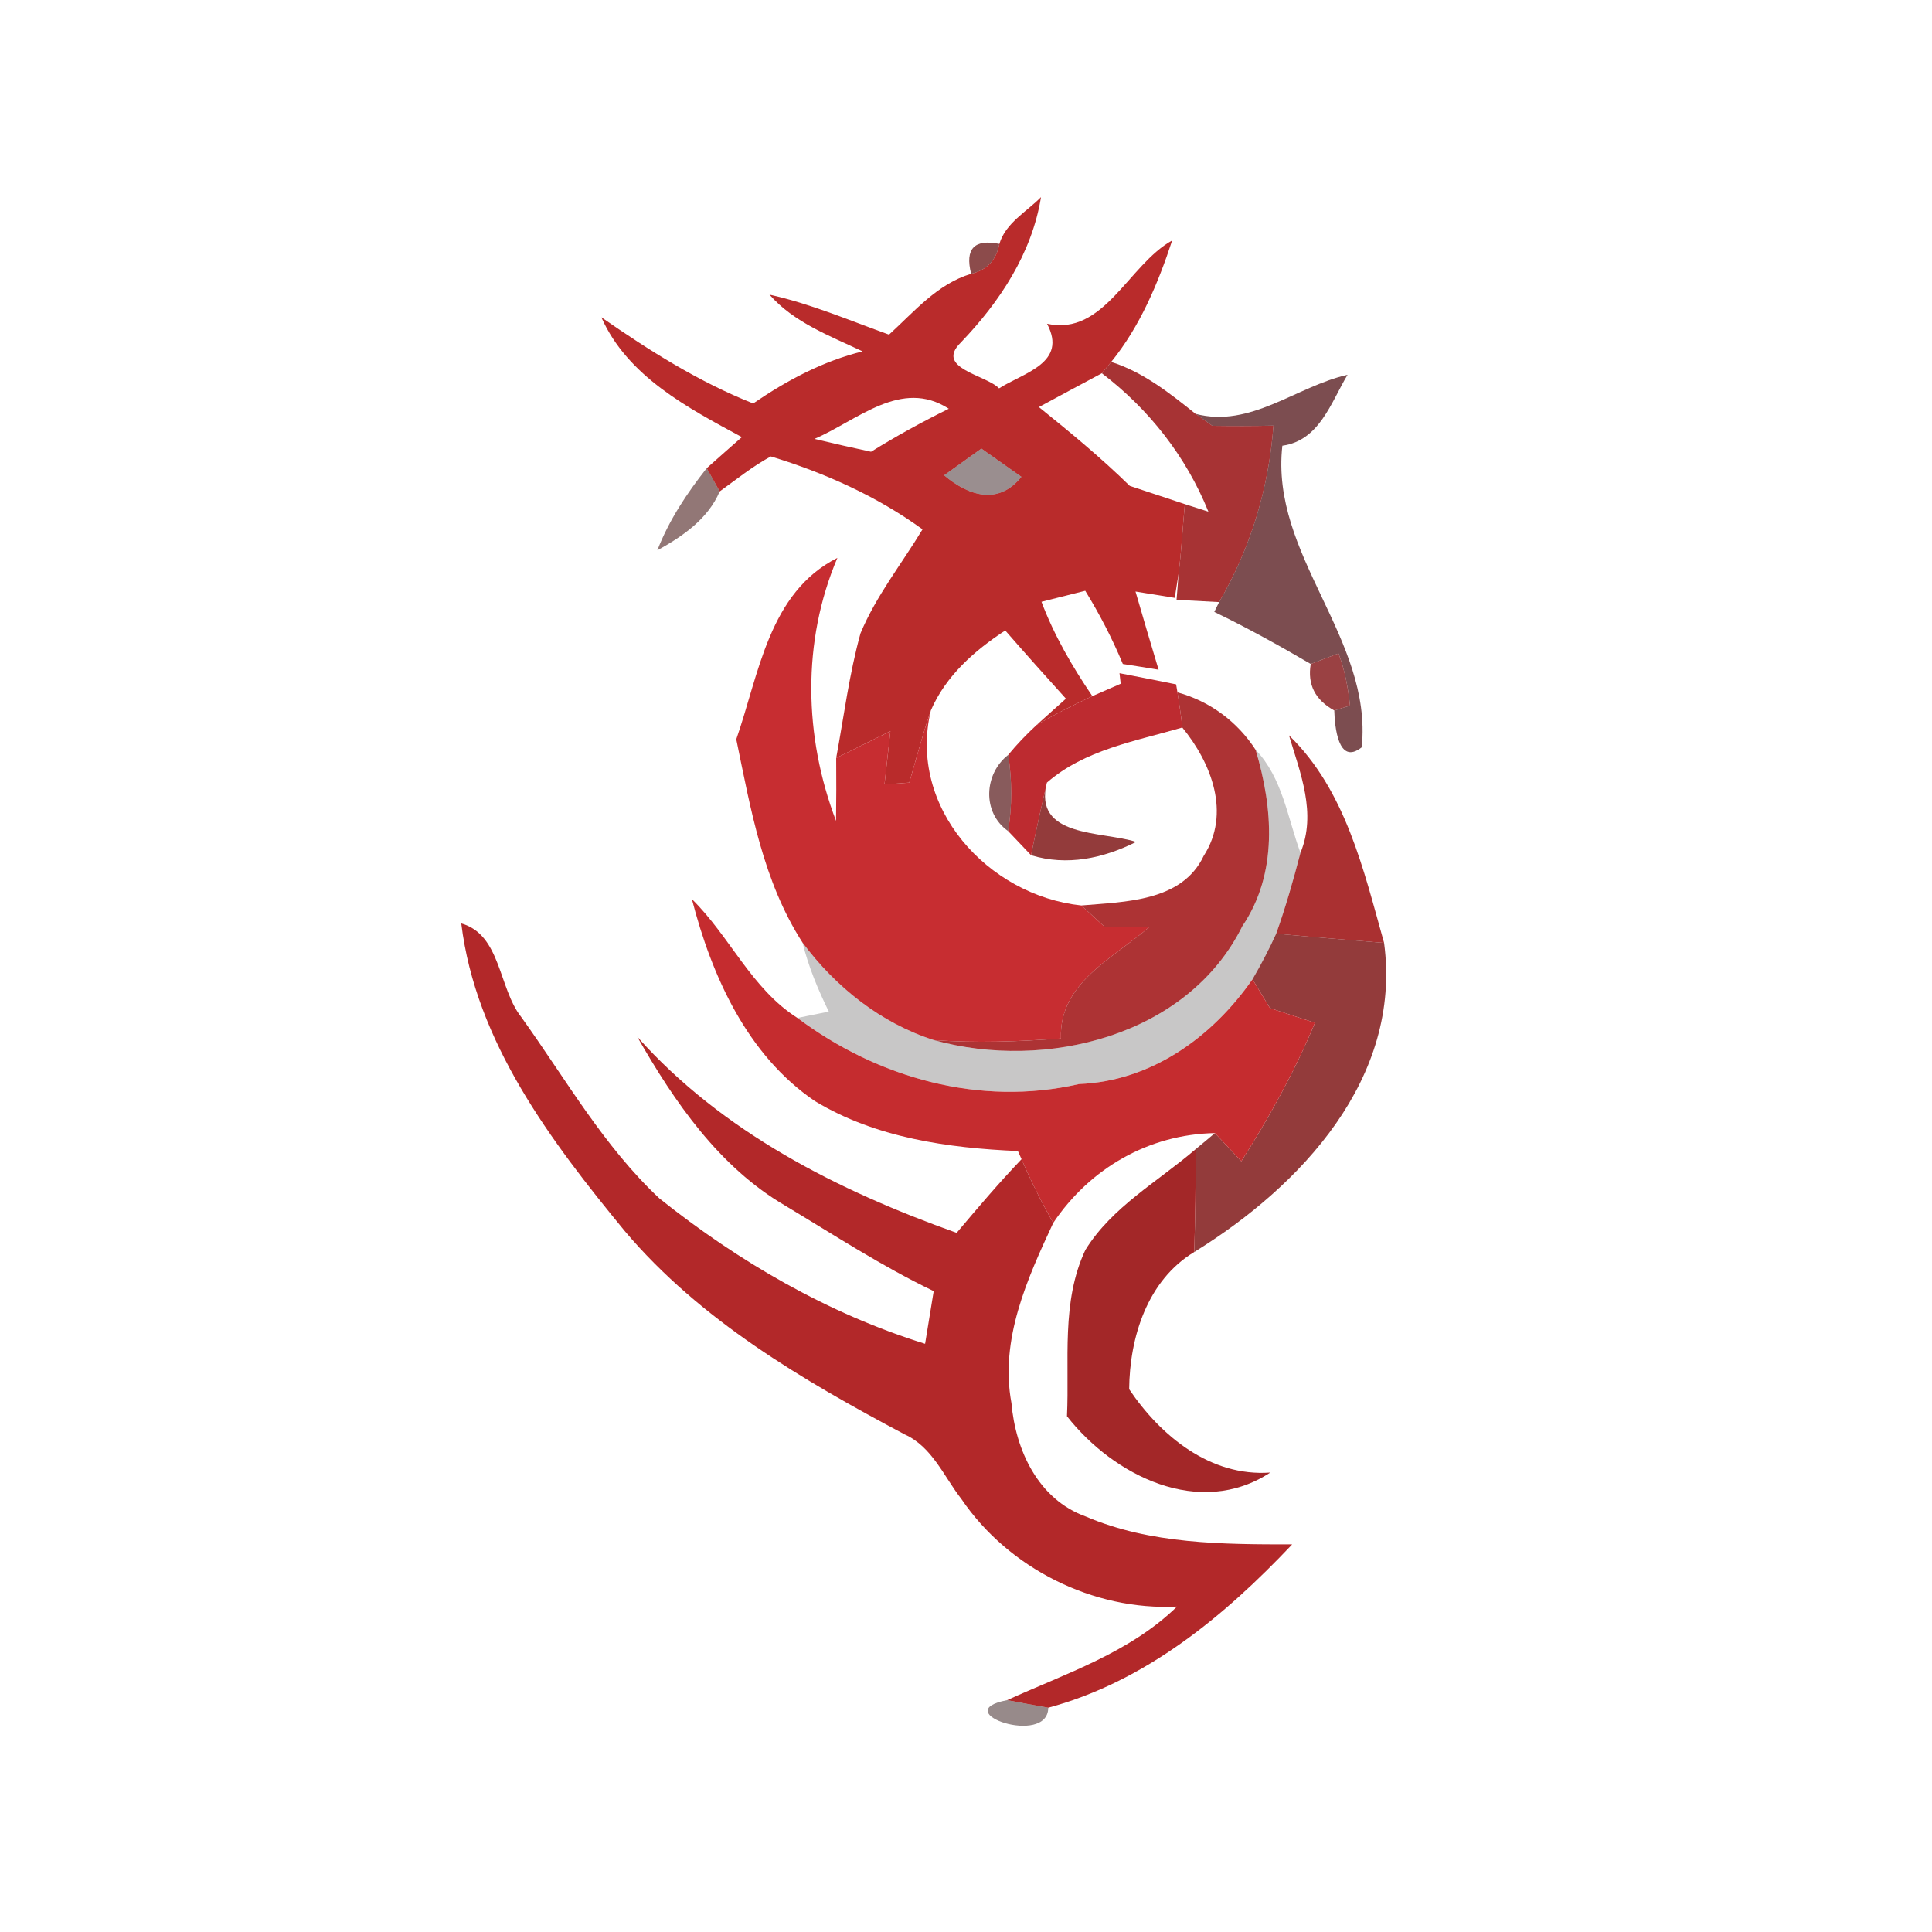 <svg xmlns="http://www.w3.org/2000/svg" width="128pt" height="128pt" viewBox="0 0 128 128"><path fill="#b92b2b" d="M66.21 16.16c.41-1.38 1.8-2.13 2.76-3.1-.61 3.74-2.74 6.95-5.32 9.64-1.73 1.71 1.67 2.13 2.54 3.03 1.66-1.05 4.55-1.68 3.18-4.28 3.77.83 5.38-3.9 8.29-5.52-.94 2.86-2.13 5.69-4.04 8.05l-.62.75c-1.39.74-2.78 1.49-4.17 2.24 2.07 1.67 4.12 3.36 6.02 5.22 1.21.4 2.43.81 3.65 1.21-.15 1.54-.22 3.09-.42 4.63l-.25 1.58c-.65-.1-1.95-.31-2.6-.42.5 1.73 1.01 3.45 1.53 5.18-.59-.1-1.78-.29-2.37-.38-.7-1.69-1.54-3.3-2.49-4.85-.73.18-2.18.55-2.9.73.84 2.23 2.04 4.29 3.37 6.25-1.26.59-2.5 1.21-3.69 1.91.48-.44 1.45-1.3 1.94-1.74-1.35-1.5-2.7-3-4.02-4.52-2.05 1.34-3.94 3.01-4.93 5.3-.54 1.57-.96 3.19-1.43 4.78l-1.64.12.39-3.53c-1.2.59-2.4 1.19-3.59 1.78.51-2.76.86-5.55 1.61-8.26 1.03-2.48 2.73-4.6 4.11-6.89-3.03-2.2-6.48-3.74-10.05-4.83-1.2.65-2.28 1.52-3.39 2.32-.21-.39-.65-1.16-.86-1.54.58-.52 1.75-1.55 2.33-2.06-3.59-1.94-7.57-4.02-9.31-7.94 3.17 2.2 6.45 4.28 10.06 5.71 2.22-1.52 4.61-2.8 7.25-3.45-2.17-1.03-4.55-1.91-6.17-3.76 2.72.6 5.3 1.71 7.92 2.65 1.66-1.51 3.2-3.36 5.44-4.03 1.05-.25 1.67-.91 1.87-1.98M53.96 29.08c1.25.3 2.5.58 3.75.85 1.67-1.04 3.39-1.98 5.15-2.85-3.15-2.03-6.03.76-8.9 2m8.59 2.41c1.62 1.37 3.6 2 5.12.1-.66-.47-1.98-1.4-2.65-1.87-.61.44-1.85 1.33-2.47 1.77z"/><path fill="#6c1919" d="M64.34 18.14c-.42-1.66.21-2.32 1.87-1.98-.2 1.07-.82 1.73-1.87 1.98z" opacity=".78"/><path fill="#a12526" d="M73.62 23.98c2.12.67 3.88 2.07 5.59 3.44.28.19.84.59 1.11.79 1.35.02 2.7.02 4.05-.01-.31 4.13-1.51 8.11-3.6 11.69-.7-.04-2.11-.11-2.82-.15.04-.42.1-1.28.13-1.71.2-1.54.27-3.09.42-4.63l1.56.5c-1.48-3.66-3.93-6.78-7.06-9.17l.62-.75z" opacity=".93"/><path fill="#511216" d="M79.21 27.42c3.64.96 6.67-1.82 10.07-2.59-1.1 1.83-1.86 4.36-4.32 4.7-.82 7.26 5.99 12.73 5.26 19.98-1.57 1.24-1.79-1.4-1.82-2.44l1.04-.32c-.12-1.18-.34-2.35-.76-3.46-.46.18-1.38.52-1.84.7-2.09-1.22-4.21-2.4-6.39-3.45l.32-.65c2.09-3.58 3.29-7.56 3.6-11.69-1.35.03-2.7.03-4.05.01-.27-.2-.83-.6-1.11-.79z" opacity=".75"/><path fill="#1f0607" d="M62.55 31.49c.62-.44 1.86-1.33 2.47-1.77.67.47 1.99 1.4 2.65 1.87-1.52 1.9-3.5 1.27-5.12-.1z" opacity=".45"/><path fill="#3e0e0c" d="M43.55 36.46c.77-1.99 1.95-3.77 3.27-5.44.21.38.65 1.15.86 1.54-.77 1.82-2.46 2.98-4.13 3.9z" opacity=".56"/><path fill="#c72d31" d="M48.78 48.98c1.51-4.32 2.15-9.72 6.7-12.02-2.36 5.55-2.22 11.83-.09 17.43.02-1.39.02-2.78.01-4.17 1.19-.59 2.39-1.19 3.59-1.78l-.39 3.53 1.64-.12c.47-1.59.89-3.21 1.43-4.78-1.54 6.42 3.77 12.26 9.97 12.92.39.36 1.17 1.07 1.56 1.43.98-.02 1.97-.02 2.95-.01-2.4 2.1-5.99 3.69-5.86 7.39-2.8.21-5.61.31-8.41.11-3.52-1.12-6.52-3.52-8.71-6.46-2.62-4.07-3.43-8.83-4.39-13.47z"/><path fill="#881e21" d="M86.84 43.99c.46-.18 1.38-.52 1.84-.7.42 1.11.64 2.28.76 3.46l-1.04.32c-1.27-.7-1.79-1.72-1.56-3.08z" opacity=".84"/><path fill="#bd2b30" d="M74.17 44.6c1.25.24 2.5.49 3.75.74l.09.53c.11.77.25 1.55.32 2.33-3.08.9-6.47 1.47-8.97 3.65-.36 1.6-.73 3.2-1.05 4.81l-1.52-1.6c.28-1.67.26-3.38.01-5.05.58-.71 1.21-1.36 1.88-1.98 1.19-.7 2.43-1.32 3.69-1.91.47-.2 1.41-.61 1.88-.82l-.08-.7z"/><path fill="#a82526" d="M78.01 45.87c2.15.59 3.97 1.94 5.18 3.81 1.15 3.85 1.49 8.18-.88 11.68-3.62 7.3-13.04 9.6-20.43 7.55 2.8.2 5.61.1 8.41-.11-.13-3.7 3.46-5.29 5.86-7.39-.98-.01-1.97-.01-2.95.01-.39-.36-1.17-1.07-1.56-1.43 2.87-.25 6.67-.24 8.11-3.29 1.81-2.81.51-6.15-1.42-8.5-.07-.78-.21-1.56-.32-2.33z" opacity=".93"/><path fill="#a62627" d="M85.4 48.72c3.75 3.63 4.94 8.91 6.3 13.75-2.39-.2-4.77-.39-7.15-.61.63-1.76 1.14-3.56 1.61-5.36 1.08-2.62-.01-5.27-.76-7.78z" opacity=".95"/><path fill="#531213" d="M66.79 55.06c-1.74-1.22-1.6-3.8.01-5.05.25 1.67.27 3.38-.01 5.05z" opacity=".69"/><path fill="#080202" d="M83.19 49.68c1.78 1.85 2.11 4.5 2.97 6.82-.47 1.8-.98 3.6-1.61 5.36-.47 1.03-1 2.04-1.57 3.02-2.66 3.83-6.7 6.75-11.49 6.94-6.57 1.51-13.34-.4-18.66-4.38.52-.1 1.56-.31 2.08-.42-.72-1.47-1.35-2.98-1.74-4.57 2.19 2.94 5.19 5.34 8.71 6.46 7.39 2.05 16.81-.25 20.43-7.55 2.37-3.5 2.03-7.83.88-11.68z" opacity=".22"/><path fill="#831e1e" d="M68.31 56.66c.32-1.61.69-3.21 1.05-4.81-.93 3.66 3.64 3.2 5.91 3.93-2.18 1.09-4.58 1.61-6.96.88zm14.67 8.22c.57-.98 1.1-1.99 1.57-3.02 2.38.22 4.76.41 7.15.61 1.2 8.98-5.52 16.12-12.58 20.48.07-2.27.11-4.54.09-6.81.32-.26.96-.8 1.28-1.07.59.62 1.17 1.24 1.75 1.87 1.86-2.93 3.55-5.97 4.88-9.18-.75-.24-2.23-.72-2.98-.97-.29-.47-.87-1.43-1.16-1.91z" opacity=".87"/><path fill="#c52c2f" d="M45.84 59.57c2.51 2.46 3.94 5.93 6.99 7.87 5.32 3.98 12.09 5.89 18.66 4.38 4.79-.19 8.83-3.11 11.49-6.94.29.48.87 1.44 1.16 1.91.75.25 2.23.73 2.98.97-1.33 3.21-3.02 6.25-4.88 9.18-.58-.63-1.16-1.25-1.75-1.87-4.38.08-8.28 2.33-10.71 5.95-.78-1.37-1.48-2.78-2.1-4.22l-.24-.54c-4.62-.2-9.42-.87-13.45-3.31-4.48-3.04-6.84-8.29-8.15-13.38z"/><path fill="#b22829" d="M30.56 61.18c2.64.74 2.46 4.3 3.98 6.21 2.93 4.08 5.45 8.55 9.15 12.01 5.25 4.19 11.17 7.63 17.6 9.63l.57-3.49c-3.42-1.64-6.6-3.72-9.85-5.67-4.37-2.56-7.33-6.87-9.79-11.18 5.65 6.33 13.28 10.18 21.16 12.99 1.4-1.66 2.8-3.31 4.3-4.88.62 1.44 1.32 2.85 2.1 4.22-1.73 3.71-3.55 7.73-2.77 11.93.27 3.14 1.78 6.39 4.92 7.52 4.29 1.84 9.08 1.85 13.68 1.85-4.5 4.76-9.71 9.08-16.16 10.82-.68-.12-2.05-.37-2.73-.5 3.91-1.78 8.1-3.13 11.26-6.2-5.55.28-11.16-2.53-14.28-7.12-1.17-1.5-1.94-3.47-3.77-4.29-6.74-3.58-13.55-7.57-18.53-13.46-4.89-5.95-9.88-12.52-10.84-20.39z"/><path fill="#a32728" d="M71.91 82.81c1.76-2.85 4.81-4.53 7.3-6.67.02 2.27-.02 4.54-.09 6.81-3.11 1.88-4.28 5.65-4.31 9.09 2.08 3.09 5.38 5.81 9.35 5.52-4.69 3.07-10.38.21-13.47-3.73.17-3.67-.4-7.58 1.22-11.02z"/><path fill="#240808" d="M69.45 113.14c-.02 2.6-6.76.27-2.73-.5.68.13 2.05.38 2.73.5z" opacity=".47"/></svg>